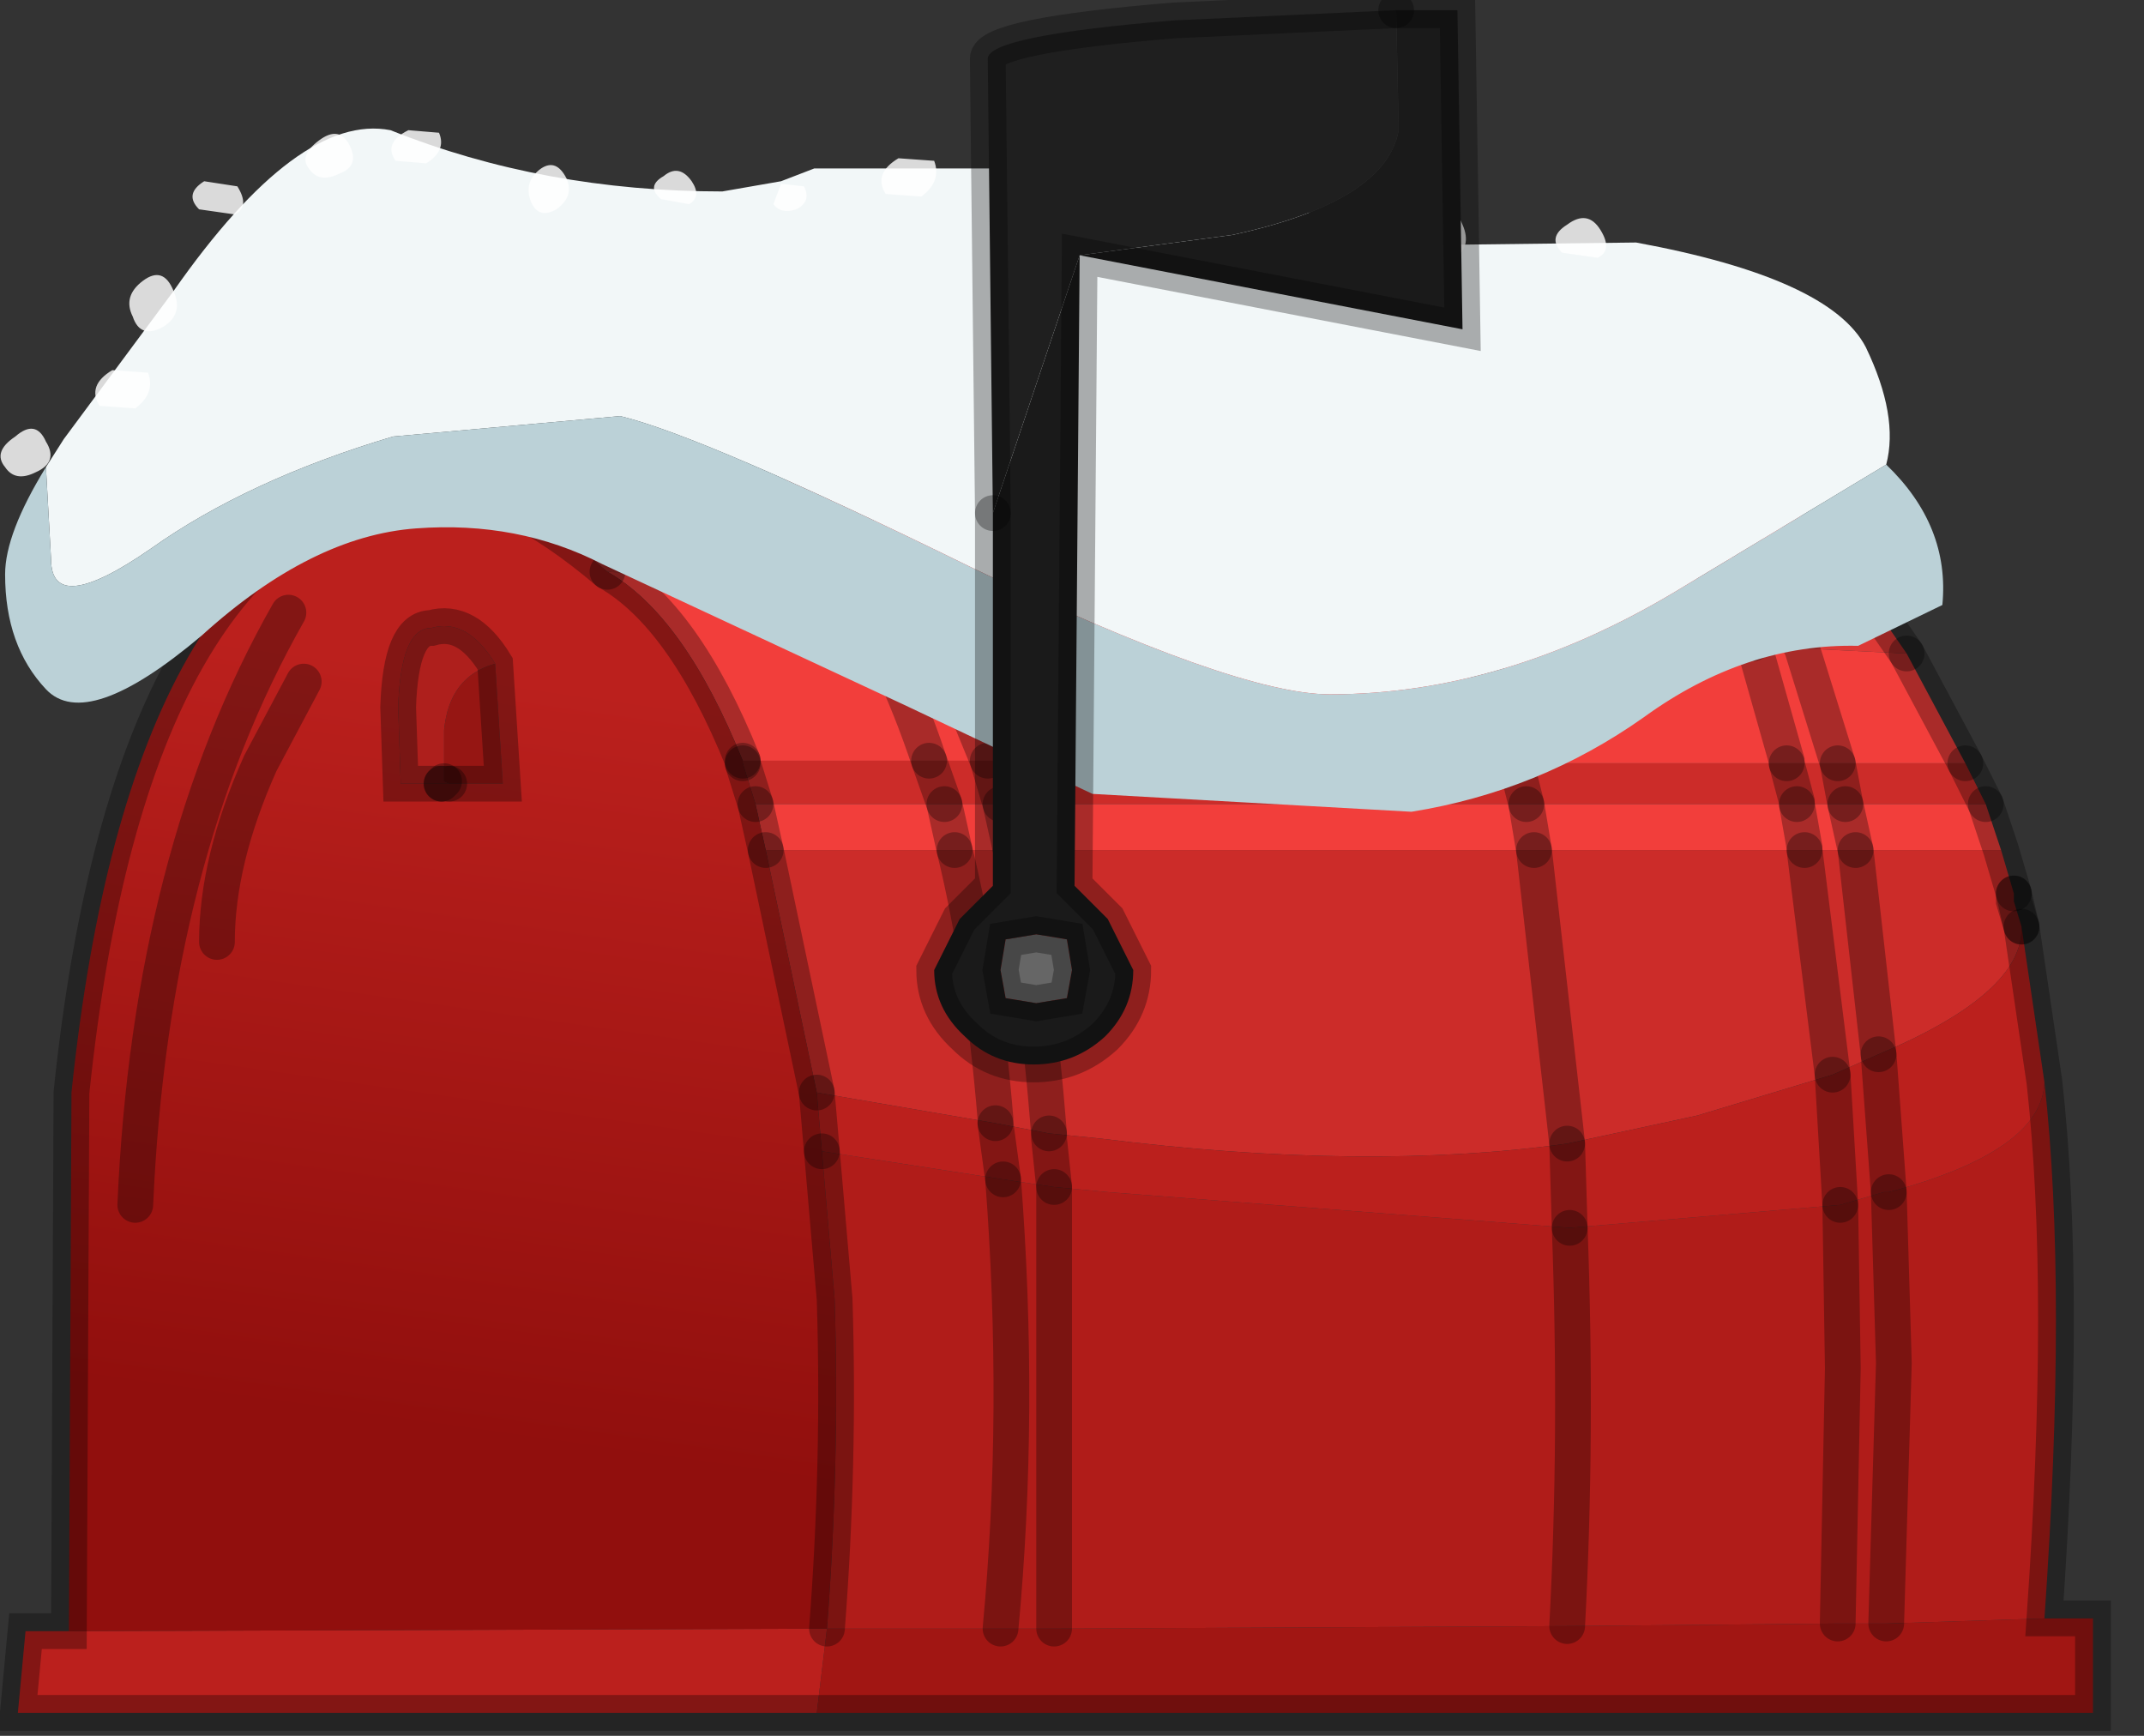<?xml version="1.0" encoding="utf-8"?>
<svg version="1.1" id="Layer_1"
xmlns="http://www.w3.org/2000/svg"
xmlns:xlink="http://www.w3.org/1999/xlink"
width="42px" height="34px"
xml:space="preserve">
<rect width="100%" height="100%" fill="#333333" stroke="none"/>
<g id="PathID_459" transform="matrix(1, 0, 0, 1, 20.85, 68)">
<path style="fill:#DD3835;fill-opacity:1" d="M11.25 -58.75L12.25 -58.7L14.7 -57.8Q13.05 -58.1 14.45 -55.3L13.5 -55.4L8 -55.75Q12.05 -58.15 11.25 -58.75M14.7 -57.8L16.5 -55.2L14.45 -55.3Q13.05 -58.1 12.25 -58.7M8 -55.75Q7.15 -57.85 5.95 -58.7L11.25 -58.75Q12.05 -58.15 13.5 -55.4M-8.95 -56.8Q-10.95 -58.5 -12.55 -58.55L-6.55 -58.6L-5.15 -58.6L5.95 -58.7Q7.15 -57.85 8 -55.75L-2.95 -56.5L-4.3 -56.55L-8.95 -56.8M-2.95 -56.5L-4.2 -57.8L-5.15 -58.6L-4.2 -57.8L-2.95 -56.5M-6.55 -58.6Q-5.25 -57.95 -4.3 -56.55Q-5.25 -57.95 -6.55 -58.6" />
<path style="fill:#CC2C29;fill-opacity:1" d="M-6.3 -53.05L-6.3 -53.1L-2.65 -53.1L-2.35 -52.25L-2.65 -53.1L-1.5 -53.1L8.85 -53.05L9.05 -52.25L8.85 -53.05L14.15 -53.05L15.15 -53.05L15.3 -52.25L15.15 -53.05L17.65 -53.05L18.05 -52.25L15.3 -52.25L14.35 -52.25L14.35 -52.3L14.15 -53.05L14.35 -52.3L14.35 -52.25L9.05 -52.25L-1.25 -52.25L-1.5 -53.1L-1.25 -52.25L-2.35 -52.25L-6.05 -52.25L-6.3 -53.05M18.6 -50.35L18.75 -49.85Q18.8 -48.55 15.95 -47.35L15.5 -51.35L15.95 -47.35L15.05 -46.95L14.5 -51.35L15.5 -51.35L18.35 -51.35L18.6 -50.5L18.6 -50.35M-1.35 -46.1Q-1.6 -49.1 -2.15 -51.35Q-1.6 -49.1 -1.35 -46.1L-1.35 -46L-4.85 -46.6L-5.85 -51.35L-2.15 -51.35L-1.05 -51.35L9.2 -51.35L14.5 -51.35L15.05 -46.95L12.4 -46.15L9.85 -45.6L9.8 -46.05L9.2 -51.35L9.8 -46.05L9.85 -45.6Q5.9 -45.05 0.7 -45.7L-0.3 -45.8Q-0.55 -48.95 -1.05 -51.35Q-0.55 -48.95 -0.3 -45.8L-1.35 -46L-1.35 -46.1" />
<path style="fill:#F23E3B;fill-opacity:1" d="M15.15 -53.05L14.15 -53.05L8.85 -53.05L14.15 -53.1L13.5 -55.4L14.45 -55.3L16.5 -55.2L15.15 -53.05M8.85 -53.05L8 -55.75L13.5 -55.4L14.15 -53.1L14.15 -53.05M16.5 -55.2L17.65 -53.05L15.15 -53.05L14.45 -55.3M-2.65 -53.1L-6.3 -53.1Q-3.35 -55.2 -4.3 -56.55L-2.95 -56.5L8 -55.75L8.85 -53.05L-1.5 -53.1L-2.65 -53.1M14.5 -51.35L14.5 -51.4L14.35 -52.25L15.3 -52.25L18.05 -52.25L18.35 -51.35L15.5 -51.35L14.5 -51.35M15.5 -51.35L15.3 -52.25L15.5 -51.35M9.2 -51.35L-1.05 -51.35L9.05 -52.25L14.35 -52.25L14.5 -51.4L14.5 -51.35L9.2 -51.35M-1.05 -51.35L-1.25 -52.25L9.05 -52.25L9.2 -51.35M-2.15 -51.35L-5.85 -51.35L-2.35 -52.25L-1.25 -52.25L-1.05 -51.35L-2.15 -51.35M-1.5 -53.1L-2.85 -56.4L-2.95 -56.5L-2.85 -56.4L-1.5 -53.1M-6.3 -53.1Q-7.45 -55.95 -8.95 -56.8L-4.3 -56.55Q-3.35 -55.2 -2.65 -53.1M-5.85 -51.35L-6.05 -52.25L-2.35 -52.25L-2.15 -51.35" />
<path style="fill:#B01C19;fill-opacity:1" d="M15.15 -36.2L15.25 -41.2L15.2 -44.4L16.05 -44.65L16.15 -44.65Q19.15 -45.45 19.2 -46.8Q19.65 -42.75 19.2 -36.3L16.1 -36.2L15.15 -36.2M15.2 -44.4L15.25 -41.2L15.15 -36.2L9.9 -36.15L9.85 -36.15Q10.05 -39.9 9.9 -43.95L15.2 -44.4M-0.2 -36.1L-1.15 -36.1L-0.2 -44.75L0.85 -44.65L9.9 -43.95Q10.05 -39.9 9.85 -36.15L-0.2 -36.1M-1.15 -36.1L-1.25 -36.1Q-0.85 -40.35 -1.2 -44.9L-0.2 -44.75L-0.2 -36.1M-4.65 -36.1Q-4.4 -39.35 -4.5 -42.55L-4.75 -45.45L-1.2 -44.9Q-0.85 -40.35 -1.25 -36.1L-4.65 -36.1M16.15 -44.65L16.25 -41.3L16.1 -36.2L16.25 -41.3L16.15 -44.65" />
<path style="fill:#BB201D;fill-opacity:1" d="M15.2 -44.4L15.05 -46.95L15.95 -47.35Q18.8 -48.55 18.75 -49.85L19.2 -46.8Q19.15 -45.45 16.15 -44.65L16.05 -44.65L15.2 -44.4M-4.65 -36.1L-4.85 -34.45L-20.5 -34.45L-20.35 -36.05L-19.5 -36.05L-4.65 -36.1M-0.3 -45.7L-0.3 -45.8L0.7 -45.7Q5.9 -45.05 9.85 -45.6L9.9 -43.95L9.85 -45.6L12.4 -46.15L15.05 -46.95L15.2 -44.4L9.9 -43.95L0.85 -44.65L-0.2 -44.75L-0.3 -45.7M-1.35 -46L-0.3 -45.8L-0.3 -45.7L-0.2 -44.75L-1.2 -44.9L-4.75 -45.45L-1.35 -46M16.15 -44.65L15.95 -47.35L16.15 -44.65M-4.75 -45.45L-4.85 -46.6L-1.35 -46L-1.2 -44.9" />
<path style="fill:#A11613;fill-opacity:1" d="M-4.65 -36.1L-1.25 -36.1L-1.15 -36.1L-0.2 -36.1L9.85 -36.15L9.9 -36.15L15.15 -36.2L16.1 -36.2L19.2 -36.3L20.15 -36.3L20.15 -34.45L-4.85 -34.45L-4.65 -36.1" />
<path style="fill:#AE1F1C;fill-opacity:1" d="M-12.15 -52.7L-12.05 -52.65L-12.2 -52.65L-13 -52.65L-12.15 -52.7M-13 -52.65L-13.05 -54.15Q-13 -55.7 -12.4 -55.7Q-11.7 -55.9 -11.15 -55Q-12.05 -54.75 -12.15 -53.7L-12.15 -52.7L-12.2 -52.65" />
<path style="fill:#961613;fill-opacity:1" d="M-11.15 -55L-11 -52.65L-12.05 -52.65L-12.15 -52.7L-12.15 -53.7Q-12.05 -54.75 -11.15 -55" />
<linearGradient
id="LinearGradID_146" gradientUnits="userSpaceOnUse" gradientTransform="matrix(0.001, -0.009, 0.014, 0.002, -12, -47.4)" spreadMethod ="pad" x1="-819.2" y1="0" x2="819.2" y2="0" >
<stop  offset="0" style="stop-color:#910F0D;stop-opacity:1" />
<stop  offset="1" style="stop-color:#BB201D;stop-opacity:1" />
</linearGradient>
<path style="fill:url(#LinearGradID_146) " d="M-6.3 -53.1L-6.3 -53.05L-6.05 -52.25L-5.85 -51.35L-4.85 -46.6L-4.75 -45.45L-4.5 -42.55Q-4.4 -39.35 -4.65 -36.1L-19.5 -36.05L-19.45 -46.6Q-18.3 -57.65 -12.65 -58.55L-12.55 -58.55Q-10.95 -58.5 -8.95 -56.8Q-7.45 -55.95 -6.3 -53.1M-16.6 -49.55Q-16.6 -51.15 -15.75 -53.05L-14.9 -54.65L-15.75 -53.05Q-16.6 -51.15 -16.6 -49.55M-11 -52.65L-11.15 -55Q-11.7 -55.9 -12.4 -55.7Q-13 -55.7 -13.05 -54.15L-13 -52.65L-12.2 -52.65L-12.05 -52.65L-11 -52.65M-18.2 -44.4Q-17.9 -51.25 -15.2 -56Q-17.9 -51.25 -18.2 -44.4" />
<path style="fill:none;stroke-width:0.7;stroke-linecap:round;stroke-linejoin:miter;stroke-miterlimit:5;stroke:#000000;stroke-opacity:0.302" d="M13.5 -55.4L14.15 -53.1L14.15 -53.05" />
<path style="fill:none;stroke-width:0.7;stroke-linecap:round;stroke-linejoin:miter;stroke-miterlimit:5;stroke:#000000;stroke-opacity:0.302" d="M15.15 -53.05L14.45 -55.3Q13.05 -58.1 12.25 -58.7" />
<path style="fill:none;stroke-width:0.7;stroke-linecap:round;stroke-linejoin:miter;stroke-miterlimit:5;stroke:#000000;stroke-opacity:0.302" d="M12.25 -58.7L11.25 -58.75" />
<path style="fill:none;stroke-width:0.7;stroke-linecap:round;stroke-linejoin:miter;stroke-miterlimit:5;stroke:#000000;stroke-opacity:0.302" d="M11.25 -58.75Q12.05 -58.15 13.5 -55.4" />
<path style="fill:none;stroke-width:0.7;stroke-linecap:round;stroke-linejoin:miter;stroke-miterlimit:5;stroke:#000000;stroke-opacity:0.302" d="M8 -55.75L8.85 -53.05" />
<path style="fill:none;stroke-width:0.7;stroke-linecap:round;stroke-linejoin:miter;stroke-miterlimit:5;stroke:#000000;stroke-opacity:0.302" d="M14.15 -53.05L14.35 -52.3L14.35 -52.25" />
<path style="fill:none;stroke-width:0.7;stroke-linecap:round;stroke-linejoin:miter;stroke-miterlimit:5;stroke:#000000;stroke-opacity:0.302" d="M15.3 -52.25L15.15 -53.05" />
<path style="fill:none;stroke-width:0.7;stroke-linecap:round;stroke-linejoin:miter;stroke-miterlimit:5;stroke:#000000;stroke-opacity:0.302" d="M17.65 -53.05L16.5 -55.2" />
<path style="fill:none;stroke-width:0.7;stroke-linecap:round;stroke-linejoin:miter;stroke-miterlimit:5;stroke:#000000;stroke-opacity:0.302" d="M12.25 -58.7L14.7 -57.8L16.5 -55.2" />
<path style="fill:none;stroke-width:0.7;stroke-linecap:round;stroke-linejoin:miter;stroke-miterlimit:5;stroke:#000000;stroke-opacity:0.302" d="M18.05 -52.25L18.35 -51.35L18.6 -50.5" />
<path style="fill:none;stroke-width:0.7;stroke-linecap:round;stroke-linejoin:miter;stroke-miterlimit:5;stroke:#000000;stroke-opacity:0.302" d="M18.6 -50.5L18.75 -49.85" />
<path style="fill:none;stroke-width:0.7;stroke-linecap:round;stroke-linejoin:miter;stroke-miterlimit:5;stroke:#000000;stroke-opacity:0.302" d="M18.75 -49.85L19.2 -46.8Q19.65 -42.75 19.2 -36.3L20.15 -36.3L20.15 -34.45L-4.85 -34.45L-20.5 -34.45L-20.35 -36.05L-19.5 -36.05L-19.45 -46.6Q-18.3 -57.65 -12.65 -58.55L-12.55 -58.55L-6.55 -58.6L-5.15 -58.6L5.95 -58.7L11.25 -58.75" />
<path style="fill:none;stroke-width:0.7;stroke-linecap:round;stroke-linejoin:miter;stroke-miterlimit:5;stroke:#000000;stroke-opacity:0.302" d="M17.65 -53.05L18.05 -52.25" />
<path style="fill:none;stroke-width:0.7;stroke-linecap:round;stroke-linejoin:miter;stroke-miterlimit:5;stroke:#000000;stroke-opacity:0.302" d="M15.3 -52.25L15.5 -51.35" />
<path style="fill:none;stroke-width:0.7;stroke-linecap:round;stroke-linejoin:miter;stroke-miterlimit:5;stroke:#000000;stroke-opacity:0.302" d="M14.5 -51.35L14.5 -51.4L14.35 -52.25" />
<path style="fill:none;stroke-width:0.7;stroke-linecap:round;stroke-linejoin:miter;stroke-miterlimit:5;stroke:#000000;stroke-opacity:0.302" d="M9.05 -52.25L9.2 -51.35" />
<path style="fill:none;stroke-width:0.7;stroke-linecap:round;stroke-linejoin:miter;stroke-miterlimit:5;stroke:#000000;stroke-opacity:0.302" d="M15.5 -51.35L15.95 -47.35" />
<path style="fill:none;stroke-width:0.7;stroke-linecap:round;stroke-linejoin:miter;stroke-miterlimit:5;stroke:#000000;stroke-opacity:0.302" d="M18.75 -49.85L18.6 -50.35L18.6 -50.5" />
<path style="fill:none;stroke-width:0.7;stroke-linecap:round;stroke-linejoin:miter;stroke-miterlimit:5;stroke:#000000;stroke-opacity:0.302" d="M8 -55.75Q7.15 -57.85 5.95 -58.7" />
<path style="fill:none;stroke-width:0.7;stroke-linecap:round;stroke-linejoin:miter;stroke-miterlimit:5;stroke:#000000;stroke-opacity:0.302" d="M8.85 -53.05L9.05 -52.25" />
<path style="fill:none;stroke-width:0.7;stroke-linecap:round;stroke-linejoin:miter;stroke-miterlimit:5;stroke:#000000;stroke-opacity:0.302" d="M-1.25 -52.25L-1.05 -51.35" />
<path style="fill:none;stroke-width:0.7;stroke-linecap:round;stroke-linejoin:miter;stroke-miterlimit:5;stroke:#000000;stroke-opacity:0.302" d="M9.2 -51.35L9.8 -46.05L9.85 -45.6" />
<path style="fill:none;stroke-width:0.7;stroke-linecap:round;stroke-linejoin:miter;stroke-miterlimit:5;stroke:#000000;stroke-opacity:0.302" d="M15.05 -46.95L14.5 -51.35" />
<path style="fill:none;stroke-width:0.7;stroke-linecap:round;stroke-linejoin:miter;stroke-miterlimit:5;stroke:#000000;stroke-opacity:0.302" d="M9.85 -36.15Q10.05 -39.9 9.9 -43.95" />
<path style="fill:none;stroke-width:0.7;stroke-linecap:round;stroke-linejoin:miter;stroke-miterlimit:5;stroke:#000000;stroke-opacity:0.302" d="M-0.2 -44.75L-0.2 -36.1" />
<path style="fill:none;stroke-width:0.7;stroke-linecap:round;stroke-linejoin:miter;stroke-miterlimit:5;stroke:#000000;stroke-opacity:0.302" d="M15.15 -36.2L15.25 -41.2L15.2 -44.4" />
<path style="fill:none;stroke-width:0.7;stroke-linecap:round;stroke-linejoin:miter;stroke-miterlimit:5;stroke:#000000;stroke-opacity:0.302" d="M9.9 -43.95L9.85 -45.6" />
<path style="fill:none;stroke-width:0.7;stroke-linecap:round;stroke-linejoin:miter;stroke-miterlimit:5;stroke:#000000;stroke-opacity:0.302" d="M-0.3 -45.8L-0.3 -45.7L-0.2 -44.75" />
<path style="fill:none;stroke-width:0.7;stroke-linecap:round;stroke-linejoin:miter;stroke-miterlimit:5;stroke:#000000;stroke-opacity:0.302" d="M-1.2 -44.9Q-0.85 -40.35 -1.25 -36.1" />
<path style="fill:none;stroke-width:0.7;stroke-linecap:round;stroke-linejoin:miter;stroke-miterlimit:5;stroke:#000000;stroke-opacity:0.302" d="M15.95 -47.35L16.15 -44.65" />
<path style="fill:none;stroke-width:0.7;stroke-linecap:round;stroke-linejoin:miter;stroke-miterlimit:5;stroke:#000000;stroke-opacity:0.302" d="M15.2 -44.4L15.05 -46.95" />
<path style="fill:none;stroke-width:0.7;stroke-linecap:round;stroke-linejoin:miter;stroke-miterlimit:5;stroke:#000000;stroke-opacity:0.302" d="M16.1 -36.2L16.25 -41.3L16.15 -44.65" />
<path style="fill:none;stroke-width:0.7;stroke-linecap:round;stroke-linejoin:miter;stroke-miterlimit:5;stroke:#000000;stroke-opacity:0.302" d="M-2.95 -56.5L-2.85 -56.4L-1.5 -53.1" />
<path style="fill:none;stroke-width:0.7;stroke-linecap:round;stroke-linejoin:miter;stroke-miterlimit:5;stroke:#000000;stroke-opacity:0.302" d="M-5.15 -58.6L-4.2 -57.8L-2.95 -56.5" />
<path style="fill:none;stroke-width:0.7;stroke-linecap:round;stroke-linejoin:miter;stroke-miterlimit:5;stroke:#000000;stroke-opacity:0.302" d="M-4.3 -56.55Q-5.25 -57.95 -6.55 -58.6" />
<path style="fill:none;stroke-width:0.7;stroke-linecap:round;stroke-linejoin:miter;stroke-miterlimit:5;stroke:#000000;stroke-opacity:0.302" d="M-4.3 -56.55Q-3.35 -55.2 -2.65 -53.1" />
<path style="fill:none;stroke-width:0.7;stroke-linecap:round;stroke-linejoin:miter;stroke-miterlimit:5;stroke:#000000;stroke-opacity:0.302" d="M-1.5 -53.1L-1.25 -52.25" />
<path style="fill:none;stroke-width:0.7;stroke-linecap:round;stroke-linejoin:miter;stroke-miterlimit:5;stroke:#000000;stroke-opacity:0.302" d="M-2.35 -52.25L-2.15 -51.35" />
<path style="fill:none;stroke-width:0.7;stroke-linecap:round;stroke-linejoin:miter;stroke-miterlimit:5;stroke:#000000;stroke-opacity:0.302" d="M-1.05 -51.35Q-0.55 -48.95 -0.3 -45.8" />
<path style="fill:none;stroke-width:0.7;stroke-linecap:round;stroke-linejoin:miter;stroke-miterlimit:5;stroke:#000000;stroke-opacity:0.302" d="M-1.35 -46L-1.2 -44.9" />
<path style="fill:none;stroke-width:0.7;stroke-linecap:round;stroke-linejoin:miter;stroke-miterlimit:5;stroke:#000000;stroke-opacity:0.302" d="M-4.75 -45.45L-4.5 -42.55Q-4.4 -39.35 -4.65 -36.1" />
<path style="fill:none;stroke-width:0.7;stroke-linecap:round;stroke-linejoin:miter;stroke-miterlimit:5;stroke:#000000;stroke-opacity:0.302" d="M-6.05 -52.25L-5.85 -51.35" />
<path style="fill:none;stroke-width:0.7;stroke-linecap:round;stroke-linejoin:miter;stroke-miterlimit:5;stroke:#000000;stroke-opacity:0.302" d="M-2.15 -51.35Q-1.6 -49.1 -1.35 -46.1L-1.35 -46" />
<path style="fill:none;stroke-width:0.7;stroke-linecap:round;stroke-linejoin:miter;stroke-miterlimit:5;stroke:#000000;stroke-opacity:0.302" d="M-4.85 -46.6L-4.75 -45.45" />
<path style="fill:none;stroke-width:0.7;stroke-linecap:round;stroke-linejoin:miter;stroke-miterlimit:5;stroke:#000000;stroke-opacity:0.302" d="M-2.35 -52.25L-2.65 -53.1" />
<path style="fill:none;stroke-width:0.7;stroke-linecap:round;stroke-linejoin:miter;stroke-miterlimit:5;stroke:#000000;stroke-opacity:0.302" d="M-6.3 -53.1L-6.3 -53.05" />
<path style="fill:none;stroke-width:0.7;stroke-linecap:round;stroke-linejoin:miter;stroke-miterlimit:5;stroke:#000000;stroke-opacity:0.302" d="M-6.3 -53.05L-6.05 -52.25" />
<path style="fill:none;stroke-width:0.7;stroke-linecap:round;stroke-linejoin:miter;stroke-miterlimit:5;stroke:#000000;stroke-opacity:0.302" d="M-14.9 -54.65L-15.75 -53.05Q-16.6 -51.15 -16.6 -49.55" />
<path style="fill:none;stroke-width:0.7;stroke-linecap:round;stroke-linejoin:miter;stroke-miterlimit:5;stroke:#000000;stroke-opacity:0.302" d="M-12.2 -52.65L-12.05 -52.65" />
<path style="fill:none;stroke-width:0.7;stroke-linecap:round;stroke-linejoin:miter;stroke-miterlimit:5;stroke:#000000;stroke-opacity:0.302" d="M-12.15 -52.7L-12.2 -52.65" />
<path style="fill:none;stroke-width:0.7;stroke-linecap:round;stroke-linejoin:miter;stroke-miterlimit:5;stroke:#000000;stroke-opacity:0.302" d="M-12.2 -52.65L-13 -52.65L-13.05 -54.15Q-13 -55.7 -12.4 -55.7Q-11.7 -55.9 -11.15 -55L-11 -52.65L-12.05 -52.65" />
<path style="fill:none;stroke-width:0.7;stroke-linecap:round;stroke-linejoin:miter;stroke-miterlimit:5;stroke:#000000;stroke-opacity:0.302" d="M-8.95 -56.8Q-10.95 -58.5 -12.55 -58.55" />
<path style="fill:none;stroke-width:0.7;stroke-linecap:round;stroke-linejoin:miter;stroke-miterlimit:5;stroke:#000000;stroke-opacity:0.302" d="M-8.95 -56.8Q-7.45 -55.95 -6.3 -53.1" />
<path style="fill:none;stroke-width:0.7;stroke-linecap:round;stroke-linejoin:miter;stroke-miterlimit:5;stroke:#000000;stroke-opacity:0.302" d="M-5.85 -51.35L-4.85 -46.6" />
<path style="fill:none;stroke-width:0.7;stroke-linecap:round;stroke-linejoin:miter;stroke-miterlimit:5;stroke:#000000;stroke-opacity:0.302" d="M-15.2 -56Q-17.9 -51.25 -18.2 -44.4" />
</g>
<g id="PathID_460" transform="matrix(1, 0, 0, 1, 20.85, 68)">
<path style="fill:#F2F7F8;fill-opacity:1" d="M11.95 -56.4Q8.6 -54.4 5.2 -54.4Q3.35 -54.4 -1.85 -56.9Q-7.05 -59.45 -8.7 -59.85L-13.15 -59.45Q-16 -58.6 -17.9 -57.25Q-19.85 -55.9 -19.85 -57.05L-19.95 -58.85L-19.6 -59.4L-17.45 -62.3Q-15 -65.8 -13.2 -65.45Q-10.2 -64.25 -6.7 -64.25L-5.55 -64.45L-4.9 -64.7L0.35 -64.7Q2.4 -64.7 4.4 -63.95L7.1 -63.2L11.2 -63.25Q15 -62.55 15.7 -61.2Q16.35 -59.85 16.1 -58.9L11.95 -56.4" />
<path style="fill:#BBD1D7;fill-opacity:1" d="M-19.95 -58.85L-19.85 -57.05Q-19.85 -55.9 -17.9 -57.25Q-16 -58.6 -13.15 -59.45L-8.7 -59.85Q-7.05 -59.45 -1.85 -56.9Q3.35 -54.4 5.2 -54.4Q8.6 -54.4 11.95 -56.4L16.1 -58.9Q17.35 -57.7 17.2 -56.15L15.55 -55.35Q13.35 -55.4 11.35 -53.95Q9.3 -52.5 6.8 -52.1L0.55 -52.45L-3.15 -54.2L-9.05 -56.95Q-10.7 -57.8 -12.7 -57.65Q-14.75 -57.5 -16.9 -55.55Q-19.15 -53.65 -19.95 -54.5Q-20.75 -55.35 -20.75 -56.75Q-20.75 -57.55 -19.95 -58.85" />
</g>
<g id="PathID_461" transform="matrix(1, 0, 0, 1, 20.85, 68)">
<path style="fill:#FFFFFF;fill-opacity:0.82" d="M10.45 -62.95L9.75 -63.05Q9.45 -63.35 9.85 -63.6Q10.25 -63.9 10.5 -63.5Q10.75 -63.1 10.45 -62.95M1.9 -64.45L1.2 -64.55Q0.9 -64.85 1.3 -65.1L1.95 -65Q2.2 -64.6 1.9 -64.45M3.7 -63.9L3.1 -64Q2.85 -64.3 3.3 -64.6Q3.7 -64.95 3.9 -64.5Q4.15 -64.1 3.7 -63.9M6.25 -63.45L5.65 -63.5Q5.4 -63.85 5.9 -64.1L6.5 -64.05Q6.65 -63.7 6.25 -63.45M7.2 -63.8Q7.6 -64.1 7.8 -63.6Q8 -63.15 7.6 -62.9Q7.15 -62.65 7 -63.1Q6.8 -63.5 7.2 -63.8M-20.55 -59.45Q-20.15 -59.8 -19.95 -59.35Q-19.7 -58.95 -20.15 -58.75Q-20.55 -58.55 -20.75 -58.85Q-21 -59.15 -20.55 -59.45M-9.95 -63.9Q-10.3 -63.7 -10.45 -64.05Q-10.6 -64.45 -10.25 -64.7Q-9.95 -64.9 -9.75 -64.5Q-9.6 -64.15 -9.95 -63.9M-7.35 -64L-7.9 -64.1Q-8.2 -64.35 -7.85 -64.55Q-7.55 -64.8 -7.3 -64.45Q-7.1 -64.15 -7.35 -64M-5.55 -64.4L-5.1 -64.35Q-4.95 -64.05 -5.25 -63.9Q-5.55 -63.8 -5.7 -64L-5.55 -64.4M-1.35 -64.45Q-1.6 -65 -1.05 -65.35Q-0.55 -65.75 -0.3 -65.1Q0 -64.5 -0.55 -64.2Q-1.15 -63.85 -1.35 -64.45M-3.5 -64.2Q-3.75 -64.6 -3.25 -64.9L-2.55 -64.85Q-2.4 -64.45 -2.8 -64.15L-3.5 -64.2M-17.45 -62.3Q-17.25 -61.85 -17.65 -61.6Q-18.1 -61.35 -18.25 -61.8Q-18.45 -62.2 -18.05 -62.5Q-17.65 -62.8 -17.45 -62.3M-16.25 -63.8L-16.95 -63.9Q-17.25 -64.2 -16.85 -64.45L-16.2 -64.35Q-15.95 -63.95 -16.25 -63.8M-14 -65.15Q-13.8 -64.75 -14.2 -64.6Q-14.6 -64.4 -14.8 -64.7Q-15 -64.95 -14.6 -65.25Q-14.2 -65.55 -14 -65.15M-12.5 -64.8L-13.1 -64.85Q-13.35 -65.2 -12.85 -65.45L-12.25 -65.4Q-12.1 -65.05 -12.5 -64.8M-18.9 -60.05Q-19.15 -60.45 -18.65 -60.75L-17.95 -60.7Q-17.8 -60.3 -18.2 -60L-18.9 -60.05" />
</g>
<g id="PathID_462" transform="matrix(1, 0, 0, 1, 20.85, 68)">
<path style="fill:#666666;fill-opacity:1" d="M0.05 -49.6L0.15 -49L0.05 -48.45L-0.55 -48.35L-1.15 -48.45L-1.25 -49L-1.15 -49.6L-0.55 -49.7L0.05 -49.6" />
<path style="fill:#1A1A1A;fill-opacity:1" d="M-1.4 -57.95L0.3 -63L3.3 -63.4Q6.3 -64.05 6.55 -65.45L6.5 -67.8L7.7 -67.8L7.8 -61.55L0.3 -63L0.2 -50.65L0.85 -50L1.35 -49Q1.35 -48.25 0.8 -47.7Q0.2 -47.15 -0.6 -47.15Q-1.4 -47.15 -1.95 -47.7Q-2.55 -48.25 -2.55 -49L-2.05 -50L-1.4 -50.65L-1.4 -57.95M-0.55 -49.7L-1.15 -49.6L-1.25 -49L-1.15 -48.45L-0.55 -48.35L0.05 -48.45L0.15 -49L0.05 -49.6L-0.55 -49.7" />
<path style="fill:#1F1F1F;fill-opacity:1" d="M6.55 -65.45Q6.3 -64.05 3.3 -63.4L0.3 -63L-1.4 -57.95L-1.5 -66.85Q-1.5 -67.3 2.15 -67.6L6.5 -67.8L6.55 -65.45" />
<path style="fill:none;stroke-width:0.7;stroke-linecap:round;stroke-linejoin:miter;stroke-miterlimit:5;stroke:#000000;stroke-opacity:0.302" d="M6.5 -67.8L2.15 -67.6Q-1.5 -67.3 -1.5 -66.85L-1.4 -57.95" />
<path style="fill:none;stroke-width:0.7;stroke-linecap:round;stroke-linejoin:miter;stroke-miterlimit:5;stroke:#000000;stroke-opacity:0.302" d="M6.5 -67.8L7.7 -67.8L7.8 -61.55L0.3 -63L0.2 -50.65L0.85 -50L1.35 -49Q1.35 -48.25 0.8 -47.7Q0.2 -47.15 -0.6 -47.15Q-1.4 -47.15 -1.95 -47.7Q-2.55 -48.25 -2.55 -49L-2.05 -50L-1.4 -50.65L-1.4 -57.95" />
<path style="fill:none;stroke-width:0.7;stroke-linecap:round;stroke-linejoin:miter;stroke-miterlimit:5;stroke:#000000;stroke-opacity:0.302" d="M0.05 -49.6L0.15 -49L0.05 -48.45L-0.55 -48.35L-1.15 -48.45L-1.25 -49L-1.15 -49.6L-0.55 -49.7L0.05 -49.6z" />
</g>
</svg>
